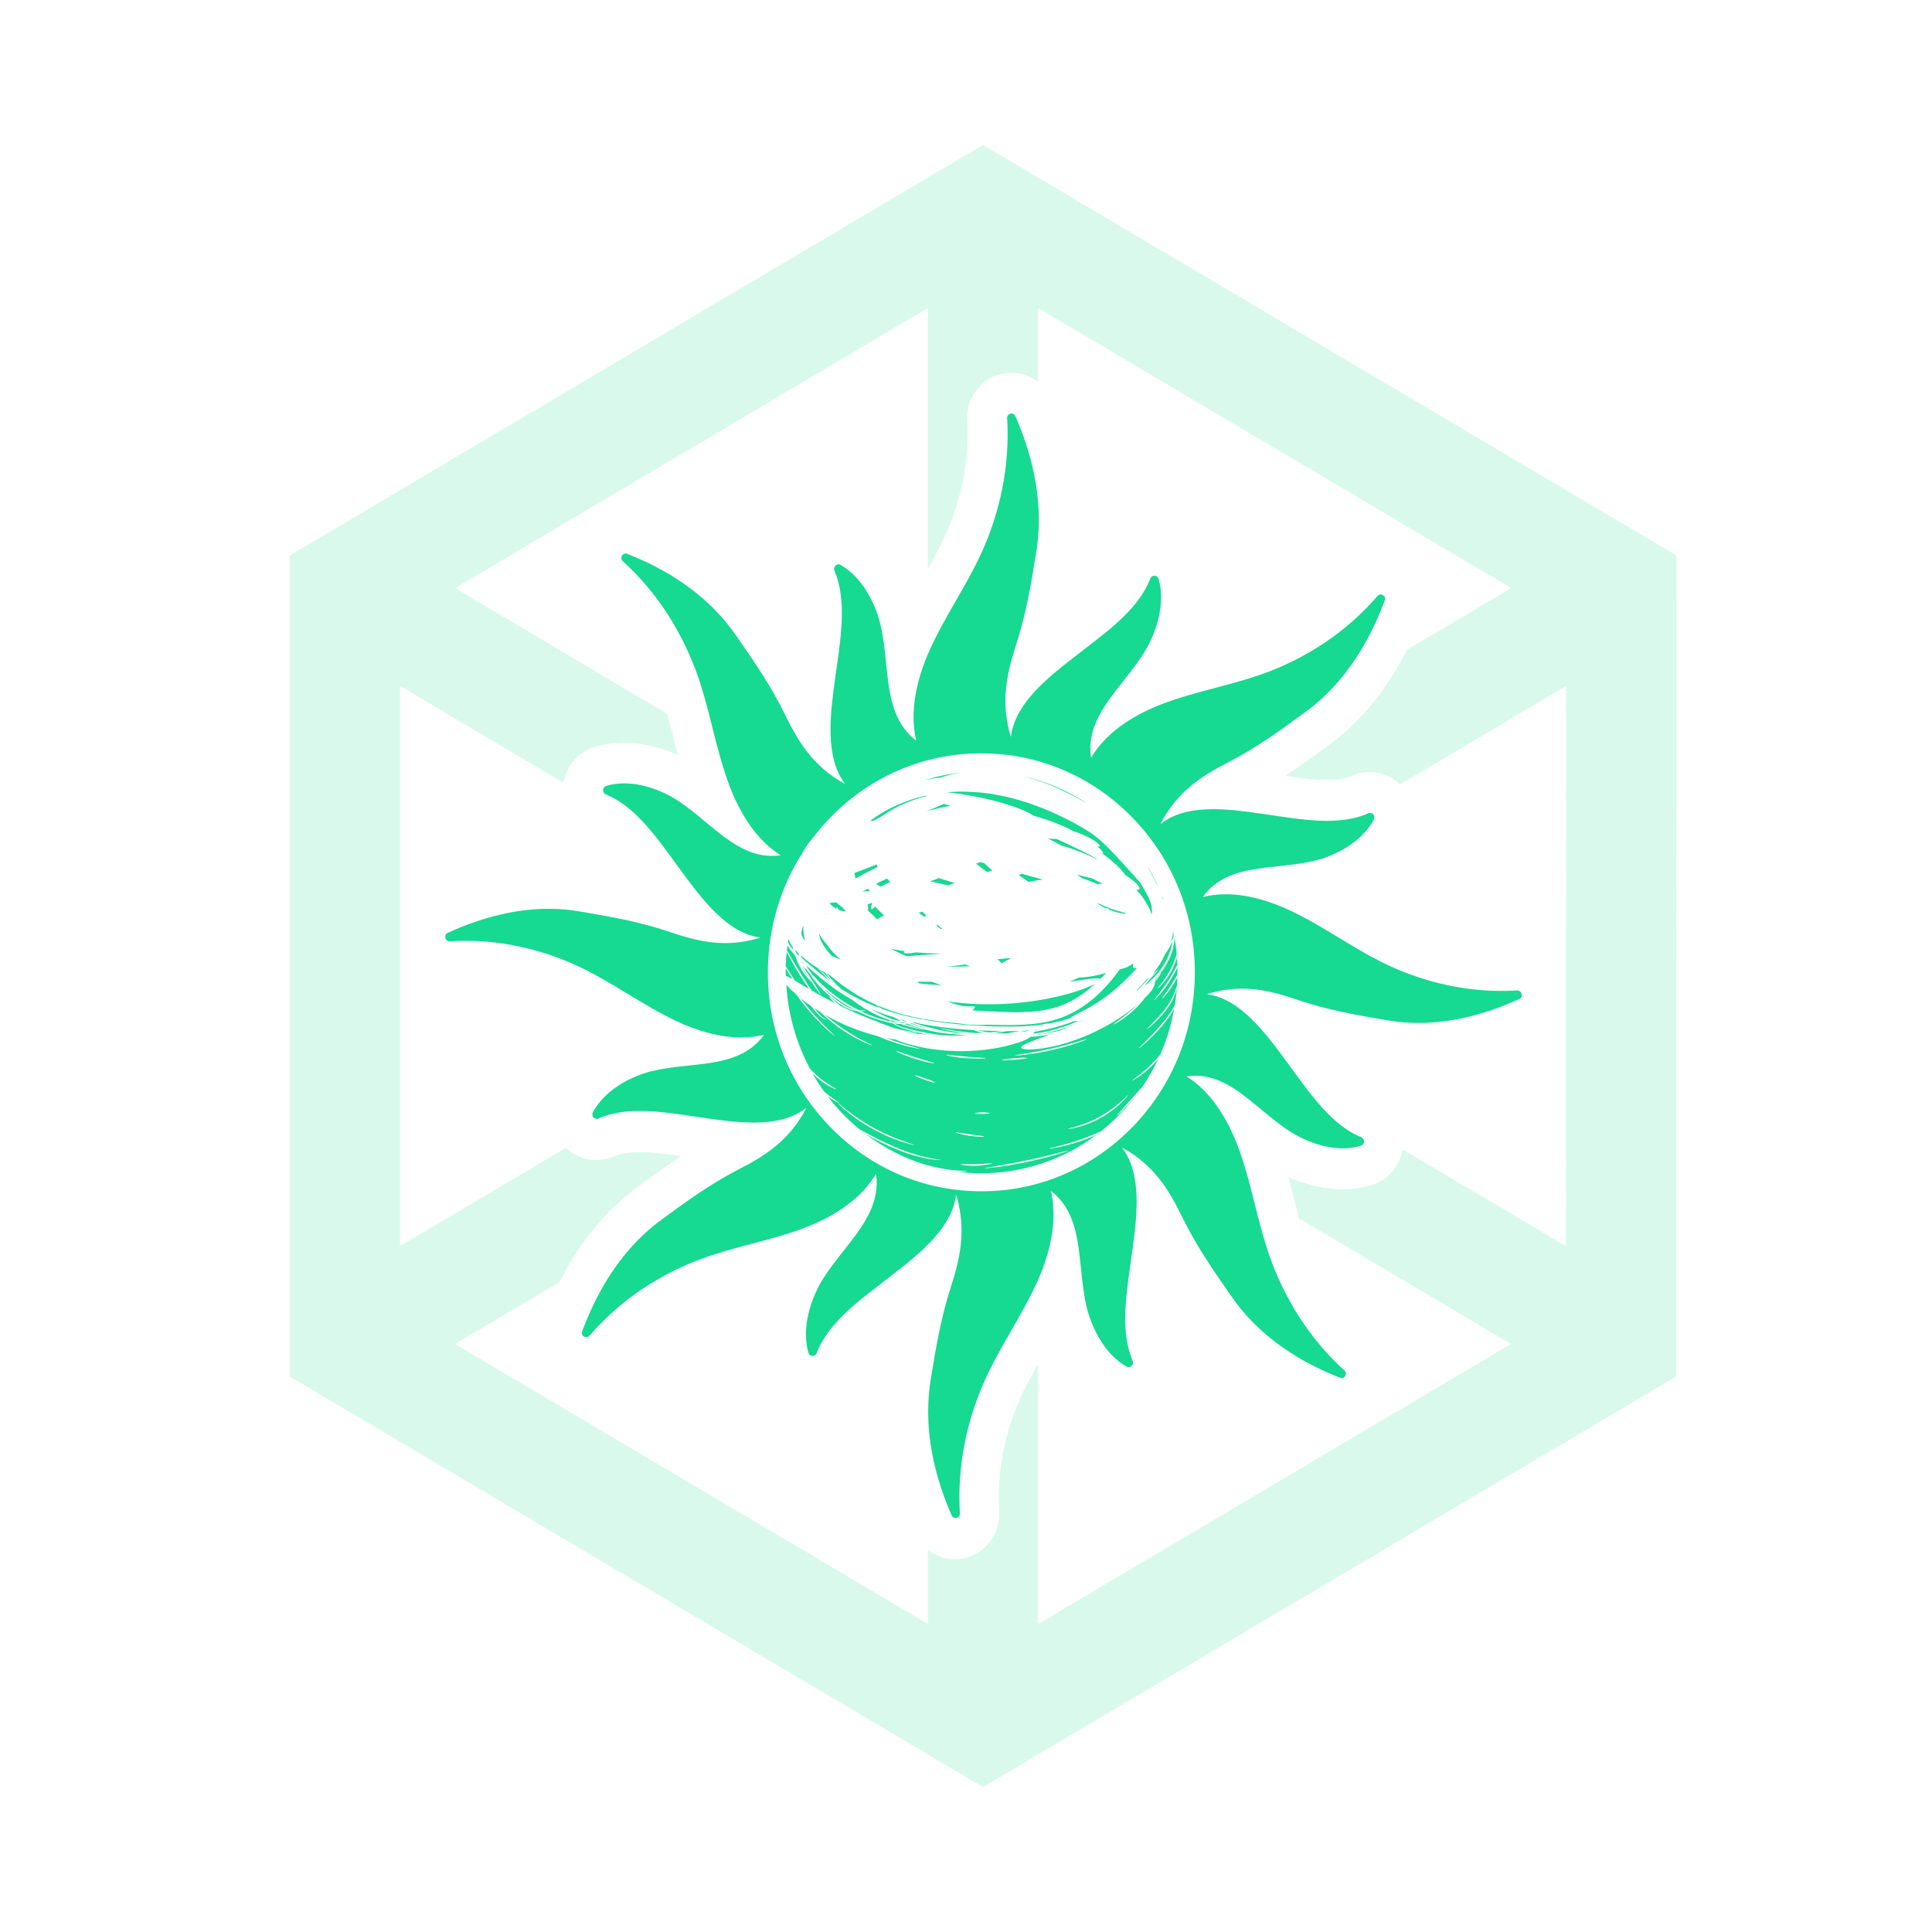 <svg width="40" height="40" viewBox="0 0 40 40" fill="none" xmlns="http://www.w3.org/2000/svg">
<g opacity="0.4">
<path opacity="0.4" d="M20.351 3L6 11.5V28.5L20.352 37L34.702 28.5L34.708 11.5L20.351 3ZM32.423 25.8L29.041 23.797C29.015 23.947 28.954 24.088 28.863 24.211C28.743 24.369 28.581 24.483 28.393 24.538C28.203 24.594 28 24.623 27.792 24.623C27.431 24.623 27.042 24.534 26.678 24.372C26.709 24.49 26.738 24.606 26.767 24.722C26.81 24.89 26.853 25.062 26.898 25.228L31.282 27.825L21.492 33.624V28.239C21.381 28.434 21.274 28.632 21.182 28.822C20.808 29.608 20.637 30.46 20.687 31.283V31.314C20.696 31.548 20.618 31.775 20.47 31.953C20.321 32.13 20.115 32.244 19.89 32.273H19.877C19.842 32.279 19.805 32.282 19.769 32.282C19.563 32.282 19.369 32.209 19.214 32.086V33.624L9.421 27.826L11.584 26.546C11.777 26.159 12.001 25.806 12.251 25.492C12.535 25.136 12.856 24.825 13.204 24.571L13.241 24.544C13.527 24.335 13.805 24.134 14.1 23.938C13.794 23.893 13.503 23.855 13.241 23.855C13.018 23.855 12.845 23.883 12.713 23.941C12.597 23.992 12.474 24.018 12.347 24.018C12.203 24.018 12.058 23.982 11.929 23.915C11.852 23.875 11.781 23.823 11.719 23.763L8.281 25.799V14.201L11.666 16.207C11.691 16.058 11.751 15.917 11.842 15.795C11.962 15.635 12.124 15.521 12.313 15.465C12.505 15.407 12.707 15.379 12.918 15.379C13.279 15.379 13.668 15.467 14.033 15.629C14.002 15.511 13.973 15.395 13.945 15.285V15.278C13.902 15.112 13.86 14.943 13.814 14.778L9.422 12.177L19.211 6.376V11.773C19.325 11.573 19.435 11.372 19.527 11.178C19.902 10.392 20.073 9.541 20.023 8.717V8.687H20.021C20.014 8.45 20.092 8.224 20.241 8.045C20.39 7.867 20.597 7.753 20.824 7.726H20.836C20.871 7.72 20.907 7.718 20.942 7.718C21.146 7.718 21.337 7.788 21.491 7.909V6.376L31.287 12.175L29.126 13.455C28.932 13.842 28.709 14.195 28.46 14.509C28.176 14.867 27.855 15.177 27.506 15.431L27.468 15.459C27.183 15.668 26.905 15.869 26.61 16.064C26.916 16.109 27.206 16.148 27.468 16.148C27.692 16.148 27.865 16.119 27.997 16.062C28.113 16.01 28.236 15.984 28.361 15.984C28.504 15.984 28.647 16.019 28.776 16.087C28.854 16.128 28.926 16.179 28.988 16.239L32.425 14.204L32.42 25.801L32.423 25.8Z" fill="#16D992"/>
</g>
<path d="M31.5 20.583C31.495 20.539 31.458 20.506 31.414 20.506H31.406C31.297 20.513 31.19 20.516 31.081 20.516C30.24 20.516 29.386 20.309 28.593 19.913C28.299 19.765 28.008 19.588 27.726 19.418C27.4 19.221 27.064 19.017 26.717 18.854C26.31 18.663 25.921 18.551 25.564 18.522C25.5 18.517 25.438 18.515 25.377 18.515C25.288 18.515 25.201 18.52 25.117 18.531C25.043 18.541 24.971 18.554 24.9 18.572C25.182 18.183 25.589 18.054 26.039 17.986C26.18 17.964 26.325 17.948 26.471 17.933C26.508 17.929 26.545 17.925 26.583 17.921C26.799 17.897 27.019 17.869 27.227 17.818C27.652 17.714 28.194 17.436 28.446 16.967V16.963C28.464 16.928 28.458 16.884 28.43 16.857C28.422 16.849 28.415 16.845 28.407 16.841C28.394 16.834 28.38 16.831 28.366 16.831C28.354 16.831 28.342 16.833 28.33 16.838C28.143 16.921 27.943 16.965 27.733 16.983C27.648 16.991 27.561 16.995 27.472 16.995C27.115 16.995 26.738 16.938 26.369 16.883C26.294 16.872 26.22 16.861 26.145 16.851C25.822 16.804 25.466 16.753 25.122 16.753C24.712 16.753 24.321 16.826 24.024 17.063C24.381 16.369 24.91 16.052 25.422 15.787C26.01 15.484 26.465 15.152 26.993 14.766L27.031 14.739C27.104 14.685 27.175 14.629 27.245 14.57C27.454 14.395 27.647 14.194 27.824 13.97C28.164 13.544 28.447 13.031 28.669 12.435C28.687 12.398 28.675 12.352 28.642 12.328L28.637 12.324C28.622 12.312 28.604 12.307 28.587 12.307C28.564 12.307 28.541 12.318 28.524 12.335L28.52 12.339C27.893 13.067 27.064 13.627 26.122 13.96C25.812 14.069 25.484 14.157 25.167 14.241C24.801 14.337 24.423 14.437 24.067 14.573C23.369 14.839 22.864 15.223 22.588 15.692C22.497 15.063 22.867 14.595 23.257 14.101C23.416 13.899 23.58 13.691 23.712 13.471C23.941 13.089 24.134 12.499 23.988 11.987C23.977 11.948 23.943 11.921 23.904 11.92H23.901C23.863 11.92 23.83 11.943 23.817 11.978C23.588 12.57 23.016 13.008 22.463 13.431C22.402 13.477 22.341 13.525 22.282 13.571C22.097 13.714 21.9 13.868 21.713 14.034C21.639 14.101 21.566 14.169 21.497 14.239C21.206 14.537 20.975 14.874 20.929 15.259C20.703 14.511 20.858 13.904 21.039 13.345C21.246 12.702 21.339 12.135 21.447 11.477L21.453 11.437C21.474 11.312 21.489 11.185 21.497 11.056C21.511 10.861 21.511 10.662 21.497 10.461C21.457 9.869 21.3 9.254 21.026 8.624C21.017 8.588 20.985 8.562 20.948 8.562C20.945 8.562 20.942 8.562 20.939 8.562H20.928C20.884 8.569 20.851 8.609 20.852 8.654V8.659C20.911 9.629 20.712 10.627 20.275 11.544C20.131 11.846 19.959 12.145 19.793 12.434C19.601 12.768 19.402 13.113 19.243 13.469C19.233 13.49 19.225 13.51 19.216 13.53C19.122 13.749 19.051 13.962 19.001 14.167C18.897 14.591 18.885 14.985 18.969 15.333C18.471 14.954 18.409 14.354 18.344 13.721C18.318 13.464 18.291 13.198 18.232 12.946C18.131 12.51 17.86 11.953 17.403 11.696H17.4C17.387 11.687 17.373 11.684 17.36 11.684C17.337 11.684 17.314 11.693 17.297 11.712C17.27 11.739 17.263 11.781 17.277 11.816C17.524 12.401 17.421 13.126 17.321 13.826C17.31 13.903 17.299 13.979 17.289 14.056C17.191 14.781 17.07 15.672 17.497 16.231C16.82 15.866 16.511 15.323 16.254 14.797C15.959 14.194 15.634 13.728 15.26 13.187L15.233 13.148C14.728 12.42 13.973 11.854 12.989 11.468C12.977 11.462 12.964 11.459 12.952 11.459C12.925 11.459 12.9 11.472 12.884 11.495L12.88 11.5C12.855 11.537 12.86 11.585 12.891 11.616L12.895 11.619C13.605 12.262 14.151 13.113 14.476 14.079C14.582 14.397 14.667 14.734 14.749 15.059V15.065C14.776 15.165 14.801 15.265 14.827 15.367C14.899 15.643 14.977 15.921 15.073 16.189C15.332 16.904 15.706 17.424 16.164 17.707C16.1 17.717 16.039 17.72 15.978 17.72C15.455 17.72 15.043 17.379 14.611 17.02C14.415 16.857 14.212 16.688 13.998 16.553C13.716 16.375 13.317 16.219 12.923 16.219C12.797 16.219 12.672 16.235 12.551 16.271C12.513 16.283 12.486 16.318 12.486 16.359C12.486 16.399 12.508 16.434 12.545 16.448C12.95 16.613 13.28 16.95 13.584 17.332C13.702 17.481 13.817 17.638 13.93 17.794C13.941 17.809 13.952 17.824 13.962 17.838C14.007 17.901 14.052 17.962 14.098 18.023C14.528 18.608 15.056 19.324 15.743 19.411C15.483 19.493 15.242 19.526 15.014 19.526C14.599 19.526 14.228 19.417 13.878 19.298C13.251 19.085 12.697 18.99 12.057 18.879L12.019 18.873C11.803 18.835 11.584 18.816 11.361 18.816C10.695 18.816 9.997 18.982 9.277 19.311C9.238 19.322 9.214 19.36 9.219 19.401V19.411C9.225 19.455 9.262 19.488 9.305 19.488H9.314C9.421 19.481 9.53 19.478 9.638 19.478C10.481 19.478 11.335 19.685 12.127 20.081C12.421 20.229 12.712 20.405 12.994 20.576C13.319 20.773 13.656 20.977 14.002 21.14C14.41 21.331 14.798 21.443 15.155 21.472C15.218 21.477 15.282 21.48 15.344 21.48C15.432 21.48 15.518 21.474 15.603 21.464C15.677 21.454 15.75 21.44 15.821 21.423C15.539 21.812 15.132 21.941 14.681 22.01C14.54 22.031 14.396 22.047 14.25 22.062C14.212 22.066 14.176 22.07 14.138 22.075C13.922 22.098 13.704 22.126 13.494 22.177C13.069 22.281 12.527 22.559 12.275 23.028V23.032C12.256 23.068 12.263 23.111 12.291 23.138C12.299 23.146 12.306 23.151 12.314 23.154C12.327 23.161 12.341 23.165 12.356 23.165C12.368 23.165 12.38 23.162 12.392 23.157C12.579 23.074 12.779 23.031 12.989 23.012C13.074 23.004 13.162 23.001 13.25 23.001C13.607 23.001 13.984 23.057 14.354 23.112C14.428 23.123 14.502 23.134 14.577 23.145C14.9 23.191 15.257 23.242 15.603 23.242C16.011 23.242 16.403 23.169 16.698 22.932C16.342 23.625 15.814 23.943 15.3 24.207C14.712 24.51 14.257 24.842 13.729 25.228L13.693 25.255C13.619 25.308 13.549 25.364 13.479 25.423C13.271 25.599 13.078 25.798 12.9 26.022C12.559 26.45 12.277 26.962 12.055 27.558C12.036 27.595 12.049 27.64 12.081 27.665L12.085 27.668C12.101 27.679 12.119 27.685 12.137 27.685C12.161 27.685 12.183 27.677 12.201 27.659L12.205 27.655C12.832 26.927 13.661 26.366 14.602 26.034C14.912 25.925 15.24 25.837 15.557 25.753C15.923 25.657 16.302 25.557 16.658 25.421C17.355 25.155 17.861 24.771 18.137 24.302C18.227 24.93 17.858 25.399 17.468 25.893C17.309 26.095 17.144 26.303 17.012 26.523C16.783 26.904 16.592 27.495 16.737 28.007C16.748 28.046 16.782 28.073 16.822 28.073H16.823C16.861 28.073 16.894 28.049 16.908 28.013C17.137 27.421 17.709 26.983 18.262 26.56C18.322 26.514 18.383 26.466 18.443 26.42C18.625 26.279 18.821 26.127 19.006 25.963C19.08 25.897 19.153 25.828 19.221 25.758C19.517 25.458 19.749 25.12 19.796 24.732C20.021 25.48 19.866 26.087 19.686 26.647C19.479 27.29 19.386 27.858 19.277 28.515L19.271 28.554C19.244 28.714 19.229 28.878 19.221 29.042C19.216 29.165 19.216 29.291 19.221 29.417C19.248 30.043 19.408 30.696 19.699 31.366C19.709 31.403 19.741 31.428 19.777 31.428C19.781 31.428 19.784 31.428 19.787 31.428H19.797C19.841 31.421 19.874 31.381 19.873 31.336V31.331C19.814 30.362 20.013 29.363 20.451 28.446C20.595 28.144 20.767 27.845 20.933 27.556C21.125 27.222 21.323 26.877 21.483 26.522C21.49 26.505 21.496 26.49 21.503 26.474C21.596 26.26 21.668 26.051 21.719 25.848C21.829 25.414 21.842 25.011 21.757 24.656C22.255 25.035 22.317 25.636 22.381 26.268C22.408 26.525 22.435 26.791 22.494 27.043C22.595 27.479 22.866 28.036 23.323 28.293H23.327C23.339 28.302 23.354 28.305 23.367 28.305C23.39 28.305 23.413 28.295 23.432 28.277C23.458 28.25 23.466 28.208 23.45 28.174C23.203 27.589 23.306 26.864 23.406 26.164C23.417 26.087 23.428 26.011 23.438 25.935C23.537 25.209 23.657 24.318 23.23 23.759C23.907 24.124 24.216 24.667 24.474 25.193C24.77 25.796 25.094 26.263 25.47 26.804L25.497 26.843C26.001 27.571 26.756 28.137 27.741 28.524C27.753 28.53 27.765 28.532 27.777 28.532C27.804 28.532 27.83 28.52 27.846 28.496L27.849 28.491C27.875 28.455 27.87 28.406 27.838 28.376L27.833 28.372C27.123 27.729 26.576 26.879 26.253 25.912C26.147 25.594 26.061 25.258 25.98 24.933C25.954 24.831 25.93 24.731 25.903 24.63C25.831 24.352 25.753 24.072 25.655 23.804C25.396 23.088 25.022 22.569 24.565 22.286C24.628 22.276 24.689 22.272 24.75 22.272C25.273 22.272 25.684 22.614 26.116 22.973C26.312 23.136 26.515 23.305 26.73 23.44C27.011 23.617 27.41 23.774 27.804 23.774C27.93 23.774 28.055 23.758 28.176 23.721C28.214 23.71 28.241 23.675 28.242 23.635C28.242 23.595 28.22 23.56 28.185 23.546C27.782 23.382 27.454 23.048 27.152 22.669C27.032 22.519 26.917 22.362 26.804 22.207C26.792 22.191 26.78 22.175 26.769 22.159C26.724 22.096 26.677 22.033 26.632 21.972C26.201 21.388 25.673 20.671 24.987 20.584C25.247 20.502 25.488 20.469 25.716 20.469C26.131 20.469 26.502 20.578 26.852 20.697C27.478 20.91 28.032 21.005 28.672 21.116L28.71 21.122C28.926 21.16 29.146 21.179 29.368 21.179C30.034 21.179 30.731 21.014 31.451 20.684C31.49 20.673 31.514 20.636 31.509 20.594V20.584L31.5 20.583ZM23.38 23.4C22.529 24.239 21.411 24.689 20.23 24.663C19.049 24.64 17.949 24.145 17.131 23.272C16.312 22.399 15.875 21.251 15.899 20.04C15.916 19.172 16.17 18.346 16.625 17.639C16.666 17.566 16.712 17.493 16.769 17.421C16.783 17.401 16.8 17.384 16.815 17.365C16.948 17.189 17.096 17.02 17.255 16.862C18.107 16.022 19.225 15.573 20.406 15.598C21.586 15.622 22.686 16.116 23.505 16.99C24.323 17.863 24.761 19.01 24.737 20.222C24.713 21.433 24.232 22.561 23.38 23.401V23.4Z" fill="#16D992"/>
<path d="M19.604 20.73C19.623 20.737 19.642 20.744 19.66 20.751C19.816 20.811 19.941 20.835 20.028 20.836C20.072 20.837 20.108 20.833 20.135 20.833C20.16 20.832 20.177 20.835 20.182 20.845C20.187 20.855 20.181 20.87 20.16 20.892C20.152 20.9 20.141 20.91 20.127 20.919C20.136 20.919 20.144 20.92 20.153 20.92C20.213 20.924 20.274 20.927 20.332 20.931C20.452 20.937 20.57 20.942 20.686 20.947C20.802 20.952 20.915 20.955 21.026 20.956C21.247 20.956 21.458 20.945 21.653 20.907C21.751 20.888 21.845 20.863 21.934 20.832C22.023 20.801 22.108 20.762 22.189 20.72C22.349 20.633 22.493 20.528 22.62 20.417C22.637 20.402 22.652 20.388 22.669 20.373C22.571 20.423 22.418 20.484 22.218 20.546C22.034 20.601 21.81 20.656 21.559 20.7C21.308 20.743 21.029 20.775 20.735 20.787C20.441 20.8 20.16 20.791 19.907 20.767C19.8 20.758 19.7 20.744 19.604 20.732V20.73Z" fill="#16D992"/>
<path d="M21.299 21.337C21.299 21.337 21.308 21.333 21.313 21.332C21.287 21.334 21.261 21.336 21.234 21.337L21.216 21.342C21.183 21.351 21.147 21.36 21.111 21.369C21.133 21.366 21.154 21.365 21.173 21.362C21.224 21.356 21.266 21.347 21.299 21.337Z" fill="#16D992"/>
<path d="M18.696 19.687C18.612 19.676 18.526 19.661 18.44 19.644C18.505 19.676 18.57 19.708 18.64 19.739C18.683 19.759 18.727 19.779 18.772 19.799C18.799 19.797 18.827 19.792 18.852 19.791C18.956 19.781 19.055 19.777 19.151 19.769L19.296 19.759C19.344 19.756 19.392 19.752 19.44 19.748C19.456 19.747 19.471 19.746 19.486 19.744L19.482 19.742C19.318 19.739 19.149 19.733 18.975 19.718C18.818 19.746 18.724 19.748 18.716 19.722C18.713 19.714 18.718 19.704 18.729 19.692C18.718 19.691 18.707 19.689 18.697 19.688L18.696 19.687Z" fill="#16D992"/>
<path d="M20.38 17.872C20.351 17.865 20.321 17.857 20.292 17.85C20.265 17.861 20.237 17.871 20.209 17.882C20.282 17.937 20.358 17.995 20.435 18.055C20.472 18.044 20.509 18.032 20.546 18.022L20.378 17.872H20.38Z" fill="#16D992"/>
<path d="M20.772 19.924C20.809 19.903 20.849 19.884 20.889 19.863C20.901 19.857 20.916 19.85 20.928 19.844C20.921 19.841 20.915 19.838 20.907 19.835C20.823 19.844 20.744 19.852 20.67 19.858L20.656 19.86C20.656 19.86 20.666 19.869 20.67 19.873C20.699 19.902 20.721 19.927 20.735 19.947C20.748 19.939 20.76 19.933 20.773 19.925L20.772 19.924Z" fill="#16D992"/>
<path d="M18.924 21.216C19.021 21.25 19.126 21.279 19.235 21.304L19.227 21.301C19.155 21.28 19.085 21.261 19.022 21.239C18.99 21.227 18.96 21.219 18.931 21.207C18.904 21.197 18.878 21.187 18.852 21.179C18.846 21.18 18.839 21.181 18.833 21.182C18.862 21.194 18.892 21.205 18.923 21.215L18.924 21.216Z" fill="#16D992"/>
<path d="M18.809 21.173C18.817 21.173 18.824 21.17 18.832 21.17C18.823 21.17 18.814 21.172 18.805 21.172H18.809V21.173Z" fill="#16D992"/>
<path d="M19.455 20.395C19.468 20.395 19.479 20.395 19.491 20.396C19.422 20.374 19.355 20.35 19.29 20.326C19.235 20.326 19.179 20.326 19.124 20.326C19.08 20.326 19.037 20.325 18.993 20.324C19.007 20.336 19.021 20.349 19.035 20.361C19.171 20.375 19.311 20.388 19.455 20.396V20.395Z" fill="#16D992"/>
<path d="M20.755 21.396C20.775 21.396 20.797 21.396 20.819 21.396H20.846C20.846 21.396 20.858 21.395 20.863 21.393C20.952 21.378 21.036 21.362 21.113 21.344C21.023 21.348 20.931 21.349 20.84 21.349C20.828 21.352 20.816 21.354 20.8 21.357C20.747 21.365 20.676 21.377 20.592 21.387C20.606 21.387 20.618 21.389 20.631 21.391C20.672 21.392 20.712 21.396 20.755 21.396Z" fill="#16D992"/>
<path d="M23.221 18.88C23.104 18.854 22.933 18.794 22.73 18.699C22.728 18.701 22.727 18.704 22.726 18.707C22.749 18.726 22.776 18.744 22.804 18.76C22.829 18.775 22.856 18.786 22.882 18.799C22.935 18.804 22.966 18.814 22.968 18.83C22.968 18.833 22.968 18.834 22.968 18.836C23.051 18.869 23.132 18.891 23.207 18.906C23.241 18.913 23.274 18.918 23.306 18.923C23.304 18.915 23.299 18.906 23.295 18.899L23.221 18.883V18.88Z" fill="#16D992"/>
<path d="M19.412 19.151L19.381 19.163C19.412 19.185 19.441 19.206 19.472 19.229C19.485 19.232 19.5 19.234 19.514 19.235C19.48 19.208 19.446 19.18 19.412 19.151Z" fill="#16D992"/>
<path d="M19.437 18.18C19.408 18.192 19.38 18.202 19.351 18.213C19.32 18.224 19.29 18.235 19.259 18.248C19.369 18.27 19.49 18.299 19.617 18.329L19.63 18.333C19.657 18.323 19.683 18.313 19.709 18.302C19.728 18.294 19.747 18.288 19.765 18.282C19.664 18.25 19.569 18.222 19.484 18.195C19.467 18.19 19.452 18.185 19.436 18.18H19.437Z" fill="#16D992"/>
<path d="M19.541 16.642C19.525 16.65 19.509 16.657 19.492 16.665C19.473 16.673 19.454 16.682 19.433 16.691C19.412 16.7 19.392 16.708 19.37 16.718C19.326 16.736 19.279 16.757 19.229 16.776C19.214 16.782 19.197 16.79 19.181 16.796C19.193 16.792 19.206 16.788 19.218 16.786C19.38 16.744 19.526 16.711 19.649 16.69C19.66 16.688 19.67 16.686 19.68 16.685C19.666 16.681 19.653 16.677 19.639 16.673C19.604 16.662 19.571 16.652 19.539 16.642H19.541Z" fill="#16D992"/>
<path d="M21.37 18.243C21.416 18.235 21.461 18.228 21.504 18.222C21.533 18.217 21.561 18.214 21.589 18.21C21.451 18.174 21.306 18.133 21.156 18.09C21.139 18.098 21.122 18.104 21.105 18.111L21.093 18.116C21.137 18.148 21.182 18.179 21.227 18.212C21.249 18.228 21.271 18.243 21.293 18.258C21.318 18.253 21.345 18.248 21.37 18.244V18.243Z" fill="#16D992"/>
<path d="M19.091 18.875C19.068 18.884 19.045 18.892 19.021 18.9C19.058 18.926 19.095 18.953 19.132 18.979C19.149 18.97 19.165 18.963 19.182 18.954C19.151 18.928 19.121 18.9 19.09 18.873L19.091 18.875Z" fill="#16D992"/>
<path d="M18.837 21.149H18.847C18.837 21.147 18.827 21.145 18.819 21.142C18.826 21.145 18.832 21.147 18.839 21.149H18.837Z" fill="#16D992"/>
<path d="M22.899 20.142C22.876 20.15 22.853 20.156 22.831 20.162C22.692 20.2 22.567 20.221 22.46 20.232C22.414 20.237 22.374 20.24 22.335 20.241C22.328 20.245 22.32 20.247 22.313 20.251C22.286 20.264 22.26 20.275 22.234 20.287C22.207 20.299 22.179 20.31 22.152 20.321C22.148 20.323 22.143 20.325 22.14 20.326C22.151 20.325 22.164 20.323 22.175 20.321C22.513 20.271 22.735 20.239 22.782 20.266C22.824 20.225 22.863 20.184 22.901 20.142H22.899Z" fill="#16D992"/>
<path d="M22.176 17.509C22.102 17.476 22.026 17.439 21.947 17.403C21.922 17.392 21.897 17.381 21.872 17.37C21.865 17.37 21.858 17.37 21.85 17.369C21.82 17.367 21.788 17.367 21.756 17.366L21.707 17.363H21.7C21.766 17.396 21.832 17.429 21.899 17.464C21.925 17.478 21.95 17.492 21.976 17.506C21.978 17.506 21.981 17.506 21.983 17.508C22.172 17.559 22.426 17.655 22.694 17.781C22.714 17.79 22.732 17.8 22.752 17.808C22.643 17.742 22.522 17.677 22.388 17.612C22.32 17.578 22.249 17.544 22.175 17.511L22.176 17.509Z" fill="#16D992"/>
<path d="M19.985 19.968C19.859 19.986 19.732 20.001 19.603 20.016C19.737 20.015 19.871 20.012 20.007 20.008C20.032 20.008 20.057 20.006 20.082 20.006C20.052 19.995 20.021 19.983 19.991 19.971L19.985 19.968Z" fill="#16D992"/>
<path d="M20.489 21.375C20.599 21.366 20.689 21.356 20.758 21.347C20.589 21.346 20.417 21.34 20.244 21.331C20.267 21.337 20.291 21.341 20.317 21.347C20.346 21.353 20.379 21.358 20.412 21.365C20.436 21.37 20.462 21.372 20.489 21.376V21.375Z" fill="#16D992"/>
<path d="M21.749 21.413C21.74 21.415 21.731 21.416 21.722 21.418C21.724 21.418 21.727 21.419 21.728 21.421L21.748 21.413H21.749Z" fill="#16D992"/>
<path d="M22.025 21.301C22.149 21.25 22.282 21.192 22.42 21.128C22.414 21.128 22.409 21.13 22.403 21.131L22.376 21.145C22.359 21.153 22.341 21.162 22.324 21.171C22.315 21.175 22.305 21.18 22.297 21.183L22.269 21.195L22.152 21.244C22.005 21.3 21.842 21.35 21.668 21.389C21.67 21.391 21.674 21.392 21.677 21.396C21.767 21.379 21.863 21.357 21.959 21.33C21.981 21.321 22.003 21.312 22.026 21.302L22.025 21.301Z" fill="#16D992"/>
<path d="M21.367 21.439L21.395 21.437C21.403 21.437 21.411 21.437 21.419 21.434L21.445 21.43L21.548 21.417C21.587 21.41 21.628 21.404 21.669 21.395C21.667 21.393 21.663 21.39 21.662 21.388C21.645 21.391 21.629 21.395 21.613 21.399C21.53 21.415 21.448 21.427 21.369 21.436H21.368L21.367 21.439Z" fill="#16D992"/>
<path d="M21.501 21.314C21.475 21.316 21.45 21.32 21.424 21.322C21.424 21.325 21.424 21.328 21.424 21.33C21.436 21.328 21.447 21.326 21.458 21.324C21.473 21.321 21.486 21.317 21.5 21.314H21.501Z" fill="#16D992"/>
<path d="M21.399 21.401C21.468 21.392 21.537 21.382 21.608 21.369C21.802 21.33 21.981 21.275 22.142 21.215C22.182 21.198 22.22 21.183 22.258 21.167L22.286 21.156C22.296 21.152 22.304 21.147 22.313 21.143L22.323 21.138C22.304 21.14 22.287 21.141 22.271 21.141C22.262 21.141 22.253 21.141 22.244 21.141C22.111 21.19 21.959 21.24 21.786 21.285C21.687 21.31 21.581 21.332 21.471 21.352H21.468C21.468 21.352 21.456 21.355 21.45 21.356C21.439 21.359 21.43 21.36 21.419 21.362C21.414 21.374 21.407 21.386 21.398 21.4L21.399 21.401Z" fill="#16D992"/>
<path d="M24.263 19.47C24.268 19.462 24.272 19.453 24.276 19.447C24.282 19.436 24.287 19.427 24.29 19.418C24.29 19.412 24.293 19.406 24.293 19.399L24.295 19.374C24.295 19.364 24.298 19.357 24.298 19.349C24.294 19.327 24.289 19.306 24.284 19.283C24.284 19.317 24.282 19.356 24.273 19.396C24.266 19.433 24.252 19.474 24.236 19.515L24.248 19.494L24.263 19.47Z" fill="#16D992"/>
<path d="M24.007 20.173C23.996 20.185 23.986 20.199 23.975 20.212C23.953 20.235 23.933 20.258 23.912 20.278H23.911C23.911 20.278 23.913 20.287 23.913 20.291C23.935 20.268 23.956 20.247 23.972 20.227C23.987 20.208 23.998 20.19 24.007 20.174V20.173Z" fill="#16D992"/>
<path d="M23.928 20.085C23.92 20.099 23.91 20.114 23.902 20.128C23.891 20.145 23.877 20.164 23.865 20.181C23.894 20.153 23.92 20.128 23.939 20.109C23.969 20.081 23.985 20.068 23.986 20.069C23.987 20.07 23.974 20.088 23.948 20.118C23.922 20.148 23.883 20.19 23.836 20.243C23.822 20.258 23.805 20.275 23.791 20.292C23.764 20.329 23.735 20.368 23.706 20.405C23.743 20.38 23.774 20.358 23.796 20.337L23.798 20.334C23.783 20.343 23.775 20.348 23.774 20.347C23.772 20.345 23.785 20.333 23.807 20.314L23.825 20.298C23.832 20.292 23.838 20.285 23.847 20.278C23.863 20.263 23.881 20.248 23.898 20.228L23.927 20.198C23.937 20.188 23.947 20.175 23.958 20.164C23.979 20.142 23.999 20.114 24.021 20.086C24.063 20.03 24.105 19.965 24.143 19.892C24.18 19.82 24.209 19.747 24.231 19.681C24.241 19.647 24.252 19.615 24.258 19.585C24.262 19.57 24.265 19.555 24.269 19.541L24.276 19.5C24.276 19.5 24.279 19.488 24.279 19.482L24.268 19.505L24.238 19.565C24.229 19.587 24.214 19.608 24.201 19.632L24.179 19.67L24.168 19.689L24.154 19.707C24.143 19.724 24.131 19.741 24.119 19.759C24.08 19.847 24.036 19.929 23.989 19.999C23.969 20.029 23.948 20.058 23.927 20.084L23.928 20.085Z" fill="#16D992"/>
<path d="M17.078 20.483C17.056 20.464 17.037 20.444 17.017 20.425C17.106 20.52 17.198 20.604 17.288 20.677C17.396 20.764 17.503 20.833 17.599 20.873C17.628 20.886 17.655 20.894 17.682 20.902C17.638 20.878 17.594 20.854 17.55 20.828C17.372 20.722 17.213 20.603 17.078 20.483Z" fill="#16D992"/>
<path d="M18.624 21.163C18.64 21.169 18.657 21.175 18.673 21.182C18.689 21.182 18.705 21.183 18.719 21.182C18.73 21.182 18.74 21.18 18.75 21.179C18.744 21.177 18.738 21.174 18.732 21.172C18.696 21.17 18.66 21.168 18.623 21.161L18.624 21.163Z" fill="#16D992"/>
<path d="M18.504 21.06C18.445 21.042 18.386 21.023 18.329 21.005C18.219 20.967 18.115 20.926 18.013 20.882C18.137 20.951 18.258 21.011 18.372 21.062C18.403 21.075 18.433 21.088 18.463 21.1C18.534 21.12 18.601 21.134 18.664 21.141C18.637 21.128 18.61 21.116 18.585 21.102C18.557 21.087 18.53 21.073 18.504 21.058V21.06Z" fill="#16D992"/>
<path d="M18.707 21.12C18.698 21.116 18.689 21.113 18.679 21.108C18.66 21.103 18.64 21.098 18.621 21.092C18.645 21.104 18.671 21.116 18.698 21.128C18.714 21.136 18.732 21.142 18.748 21.149C18.758 21.149 18.769 21.149 18.779 21.151C18.753 21.141 18.73 21.129 18.707 21.12Z" fill="#16D992"/>
<path d="M18.54 21.171C18.554 21.173 18.567 21.173 18.581 21.174L18.571 21.171C18.534 21.158 18.495 21.143 18.456 21.128C18.444 21.124 18.43 21.121 18.418 21.117C18.43 21.129 18.446 21.143 18.465 21.157C18.49 21.162 18.516 21.167 18.539 21.171H18.54Z" fill="#16D992"/>
<path d="M17.879 20.929C17.868 20.932 17.855 20.934 17.84 20.935C17.835 20.935 17.828 20.935 17.822 20.935C17.912 20.978 18.002 21.015 18.087 21.047C18.214 21.093 18.335 21.128 18.444 21.151C18.428 21.136 18.414 21.123 18.404 21.112C18.402 21.112 18.398 21.11 18.396 21.109C18.248 21.066 18.095 20.992 17.941 20.902C17.83 20.837 17.726 20.765 17.634 20.694C17.614 20.683 17.592 20.673 17.573 20.66C17.517 20.626 17.463 20.593 17.409 20.559C17.356 20.525 17.306 20.49 17.257 20.454C17.159 20.382 17.068 20.311 16.982 20.24C16.875 20.15 16.777 20.064 16.686 19.983L16.69 19.989C16.712 20.027 16.737 20.064 16.763 20.102C16.774 20.112 16.779 20.117 16.779 20.118C16.779 20.118 16.776 20.118 16.775 20.118C16.787 20.137 16.801 20.155 16.814 20.173C16.895 20.262 16.988 20.36 17.099 20.457C17.234 20.575 17.391 20.693 17.568 20.798C17.643 20.843 17.719 20.883 17.794 20.919C17.811 20.919 17.825 20.92 17.84 20.919C17.855 20.919 17.867 20.918 17.879 20.917C17.89 20.917 17.9 20.914 17.907 20.913C17.922 20.91 17.93 20.909 17.93 20.91C17.93 20.91 17.923 20.914 17.908 20.919C17.901 20.922 17.891 20.924 17.88 20.927L17.879 20.929Z" fill="#16D992"/>
<path d="M20.296 21.371C20.261 21.361 20.234 21.354 20.216 21.349C20.198 21.343 20.188 21.34 20.188 21.338C20.188 21.338 20.196 21.338 20.207 21.341C20.192 21.336 20.176 21.332 20.161 21.327C19.834 21.308 19.516 21.275 19.211 21.223C19.107 21.206 19.007 21.186 18.907 21.163C18.907 21.163 18.896 21.167 18.89 21.168L18.939 21.185C18.968 21.195 18.999 21.203 19.03 21.213C19.094 21.235 19.162 21.252 19.234 21.272C19.379 21.31 19.539 21.345 19.71 21.371C19.738 21.375 19.766 21.378 19.794 21.382C19.854 21.386 19.911 21.389 19.968 21.39C19.96 21.39 19.95 21.387 19.942 21.386C19.904 21.38 19.867 21.375 19.833 21.37L19.807 21.366L19.783 21.361L19.737 21.352C19.677 21.341 19.626 21.331 19.584 21.32C19.543 21.31 19.51 21.301 19.489 21.296C19.467 21.29 19.456 21.286 19.456 21.286C19.456 21.286 19.468 21.286 19.49 21.29C19.512 21.294 19.545 21.3 19.587 21.308C19.628 21.317 19.68 21.325 19.74 21.335L19.787 21.342L19.811 21.346L19.837 21.35L19.944 21.363C20.022 21.373 20.109 21.382 20.203 21.389C20.254 21.387 20.302 21.385 20.35 21.382L20.296 21.369V21.371Z" fill="#16D992"/>
<path d="M20.195 21.422C20.235 21.423 20.276 21.424 20.313 21.425C20.278 21.423 20.244 21.42 20.211 21.418C20.197 21.418 20.185 21.419 20.171 21.419C20.179 21.419 20.186 21.419 20.195 21.42V21.422Z" fill="#16D992"/>
<path d="M18.617 21.239C18.675 21.262 18.741 21.283 18.816 21.302C18.966 21.342 19.147 21.381 19.349 21.412C19.411 21.421 19.476 21.43 19.543 21.436C19.657 21.441 19.775 21.443 19.897 21.443C19.95 21.443 20.004 21.443 20.056 21.442C19.969 21.436 19.877 21.427 19.783 21.415C19.681 21.408 19.575 21.397 19.466 21.381C19.267 21.349 19.081 21.302 18.916 21.244C18.87 21.228 18.825 21.211 18.782 21.193C18.765 21.196 18.747 21.198 18.727 21.199L18.764 21.212C18.82 21.232 18.872 21.246 18.917 21.259C18.941 21.266 18.961 21.273 18.981 21.278L19.035 21.292C19.099 21.308 19.134 21.32 19.134 21.321C19.134 21.323 19.098 21.317 19.032 21.303L18.977 21.292C18.958 21.287 18.936 21.282 18.913 21.276C18.866 21.263 18.814 21.252 18.756 21.233L18.666 21.206C18.666 21.206 18.658 21.202 18.653 21.201C18.616 21.201 18.578 21.198 18.537 21.193C18.528 21.193 18.52 21.191 18.511 21.189C18.52 21.194 18.528 21.199 18.538 21.204C18.561 21.217 18.587 21.229 18.615 21.241L18.617 21.239Z" fill="#16D992"/>
<path d="M23.387 19.994C23.36 20.01 23.334 20.023 23.308 20.034C23.265 20.051 23.225 20.061 23.187 20.066C23.158 20.106 23.127 20.148 23.096 20.189C22.998 20.314 22.887 20.442 22.755 20.568C22.625 20.693 22.473 20.815 22.297 20.917C22.209 20.969 22.115 21.015 22.015 21.054C21.915 21.092 21.81 21.125 21.703 21.149C21.487 21.198 21.26 21.216 21.03 21.221C20.914 21.224 20.798 21.223 20.681 21.221C20.602 21.22 20.521 21.218 20.439 21.215C20.433 21.215 20.427 21.215 20.417 21.216C20.394 21.218 20.36 21.22 20.315 21.22C20.226 21.221 20.098 21.219 19.939 21.2C19.896 21.196 19.853 21.19 19.806 21.183C19.792 21.183 19.778 21.18 19.764 21.18L19.669 21.171C19.637 21.169 19.604 21.165 19.572 21.161C19.54 21.157 19.508 21.154 19.476 21.15L19.378 21.137C19.314 21.13 19.248 21.117 19.182 21.107C19.163 21.105 19.146 21.101 19.128 21.097C19.122 21.101 19.116 21.104 19.107 21.107C19.451 21.171 19.815 21.211 20.189 21.233C20.52 21.25 20.844 21.261 21.155 21.249C21.305 21.243 21.453 21.23 21.597 21.21C21.622 21.201 21.645 21.194 21.661 21.19C21.683 21.184 21.695 21.18 21.695 21.181C21.695 21.183 21.685 21.188 21.664 21.196C21.659 21.198 21.653 21.201 21.647 21.203C21.781 21.181 21.913 21.155 22.038 21.119C22.081 21.106 22.121 21.091 22.163 21.077C22.165 21.075 22.165 21.074 22.168 21.071C22.185 21.057 22.212 21.041 22.244 21.022C22.311 20.986 22.408 20.94 22.523 20.876C22.637 20.812 22.769 20.731 22.907 20.628C23.044 20.526 23.188 20.402 23.332 20.26C23.405 20.188 23.475 20.114 23.541 20.041C23.506 20.049 23.479 20.045 23.464 20.029C23.449 20.011 23.451 19.981 23.464 19.941C23.438 19.961 23.414 19.979 23.388 19.994H23.387Z" fill="#16D992"/>
<path d="M22.603 18.183C22.53 18.168 22.445 18.147 22.349 18.122C22.331 18.117 22.311 18.112 22.293 18.107C22.33 18.132 22.366 18.157 22.401 18.181C22.541 18.231 22.649 18.271 22.719 18.305C22.748 18.299 22.777 18.297 22.806 18.297C22.812 18.294 22.819 18.293 22.825 18.292C22.778 18.271 22.731 18.248 22.681 18.223C22.655 18.211 22.628 18.197 22.602 18.183H22.603Z" fill="#16D992"/>
<path d="M16.478 19.726C16.502 19.749 16.528 19.773 16.555 19.795C16.545 19.774 16.535 19.752 16.526 19.732C16.514 19.721 16.502 19.708 16.489 19.696C16.478 19.684 16.467 19.672 16.456 19.659C16.457 19.664 16.459 19.669 16.461 19.674C16.467 19.691 16.473 19.708 16.48 19.725L16.478 19.726Z" fill="#16D992"/>
<path d="M16.61 20.044C16.627 20.073 16.642 20.101 16.658 20.126C16.667 20.138 16.674 20.151 16.682 20.162C16.69 20.173 16.697 20.185 16.705 20.195C16.726 20.223 16.745 20.248 16.76 20.268C16.741 20.241 16.723 20.213 16.703 20.183C16.661 20.118 16.622 20.058 16.586 20.003C16.594 20.017 16.601 20.032 16.608 20.046L16.61 20.044Z" fill="#16D992"/>
<path d="M16.577 19.902L16.59 19.92L16.593 19.925L16.576 19.9C16.569 19.891 16.564 19.882 16.559 19.873L16.554 19.865L16.551 19.863C16.56 19.875 16.568 19.89 16.577 19.901V19.902Z" fill="#16D992"/>
<path d="M16.62 19.927C16.61 19.918 16.602 19.91 16.593 19.902L16.605 19.918L16.649 19.976C16.639 19.959 16.629 19.943 16.62 19.927Z" fill="#16D992"/>
<path d="M16.969 19.39C17 19.505 17.067 19.613 17.152 19.714C17.175 19.742 17.2 19.768 17.225 19.794C17.25 19.803 17.277 19.813 17.306 19.826C17.338 19.839 17.372 19.854 17.408 19.872C17.333 19.803 17.264 19.737 17.211 19.675C17.167 19.625 17.133 19.579 17.107 19.539C17.089 19.518 17.07 19.497 17.055 19.477C17.014 19.424 16.981 19.371 16.955 19.323L16.959 19.349C16.962 19.364 16.967 19.378 16.97 19.393L16.969 19.39Z" fill="#16D992"/>
<path d="M16.628 19.422C16.639 19.441 16.654 19.461 16.67 19.48V19.476C16.663 19.454 16.656 19.433 16.652 19.41L16.641 19.344C16.636 19.3 16.632 19.255 16.632 19.211C16.632 19.192 16.635 19.175 16.635 19.156L16.63 19.167C16.615 19.206 16.604 19.241 16.598 19.27C16.595 19.285 16.594 19.299 16.593 19.31C16.593 19.322 16.593 19.332 16.595 19.345C16.599 19.369 16.61 19.394 16.625 19.42L16.628 19.422Z" fill="#16D992"/>
<path d="M17.025 20.191C17.083 20.236 17.142 20.283 17.204 20.329C17.186 20.311 17.169 20.294 17.152 20.278C17.108 20.236 17.072 20.195 17.039 20.16C17.023 20.142 17.007 20.126 16.994 20.111C16.98 20.095 16.968 20.081 16.957 20.069C16.952 20.064 16.95 20.06 16.946 20.055C16.861 20.001 16.772 19.939 16.683 19.868L16.635 19.83C16.619 19.816 16.603 19.803 16.587 19.79C16.582 19.786 16.578 19.781 16.573 19.777C16.582 19.798 16.593 19.82 16.606 19.841C16.73 19.947 16.869 20.067 17.025 20.192V20.191Z" fill="#16D992"/>
<path d="M23.532 20.514C23.532 20.514 23.541 20.508 23.547 20.504C23.617 20.432 23.683 20.365 23.74 20.306C23.758 20.28 23.778 20.255 23.795 20.23C23.79 20.235 23.784 20.24 23.78 20.244C23.77 20.253 23.762 20.261 23.752 20.268L23.742 20.275C23.683 20.345 23.619 20.416 23.55 20.485C23.545 20.494 23.54 20.502 23.534 20.51L23.53 20.515H23.532V20.514Z" fill="#16D992"/>
<path d="M16.276 20.057C16.276 20.057 16.271 20.047 16.268 20.042V20.047C16.266 20.098 16.268 20.148 16.268 20.2C16.305 20.218 16.352 20.242 16.405 20.273C16.355 20.194 16.311 20.12 16.276 20.057Z" fill="#16D992"/>
<path d="M17.108 18.929C17.098 18.919 17.089 18.907 17.08 18.894C17.087 18.907 17.093 18.917 17.101 18.929H17.108Z" fill="#16D992"/>
<path d="M16.59 20.175C16.669 20.302 16.744 20.417 16.806 20.509C16.868 20.544 16.933 20.582 17.002 20.619C17.094 20.669 17.19 20.721 17.291 20.772C17.215 20.7 17.165 20.644 17.169 20.639C17.175 20.633 17.276 20.718 17.399 20.825C17.445 20.847 17.493 20.87 17.54 20.892C17.728 20.98 17.911 21.056 18.079 21.122C18.076 21.12 18.074 21.117 18.074 21.117C18.077 21.112 18.124 21.136 18.201 21.17C18.207 21.172 18.213 21.175 18.221 21.177C18.262 21.192 18.302 21.207 18.34 21.223C18.404 21.244 18.462 21.266 18.518 21.286H18.521C18.774 21.361 18.989 21.37 18.989 21.38C18.989 21.384 18.936 21.386 18.848 21.38C18.821 21.378 18.792 21.374 18.76 21.37C18.779 21.376 18.799 21.381 18.816 21.385L18.859 21.39C18.877 21.393 18.895 21.394 18.915 21.395C18.953 21.399 18.993 21.403 19.034 21.406C19.088 21.41 19.144 21.415 19.203 21.419C19.056 21.391 18.923 21.359 18.81 21.326C18.734 21.306 18.667 21.283 18.61 21.258C18.582 21.245 18.555 21.231 18.532 21.219C18.512 21.207 18.495 21.196 18.481 21.185C18.429 21.176 18.377 21.166 18.321 21.151C18.283 21.14 18.243 21.13 18.203 21.117C18.162 21.105 18.121 21.09 18.078 21.076C17.971 21.039 17.858 20.99 17.745 20.933C17.699 20.928 17.648 20.917 17.591 20.895C17.491 20.856 17.382 20.788 17.271 20.701C17.16 20.613 17.044 20.508 16.936 20.384C16.867 20.304 16.806 20.223 16.751 20.141L16.747 20.138C16.729 20.114 16.712 20.091 16.695 20.07C16.684 20.061 16.672 20.051 16.658 20.04C16.646 20.03 16.633 20.016 16.621 20.003C16.655 20.053 16.691 20.108 16.73 20.166C16.806 20.283 16.874 20.388 16.922 20.465C16.969 20.543 16.997 20.592 16.994 20.594C16.99 20.597 16.956 20.552 16.904 20.478C16.874 20.436 16.838 20.383 16.799 20.324C16.785 20.315 16.742 20.275 16.689 20.209C16.682 20.199 16.673 20.189 16.665 20.178C16.656 20.166 16.647 20.154 16.639 20.143C16.621 20.119 16.605 20.09 16.586 20.061C16.552 20.003 16.518 19.936 16.489 19.862C16.483 19.845 16.478 19.829 16.472 19.812C16.457 19.786 16.447 19.769 16.445 19.761C16.417 19.731 16.39 19.701 16.367 19.671C16.343 19.638 16.322 19.606 16.305 19.573C16.3 19.608 16.296 19.643 16.293 19.678C16.308 19.705 16.327 19.737 16.349 19.775C16.41 19.879 16.494 20.021 16.591 20.177L16.59 20.175Z" fill="#16D992"/>
<path d="M16.461 20.306C16.496 20.326 16.533 20.348 16.572 20.371L16.618 20.399C16.634 20.409 16.651 20.418 16.667 20.428C16.695 20.444 16.723 20.46 16.753 20.478C16.695 20.395 16.629 20.299 16.562 20.191C16.465 20.035 16.383 19.89 16.327 19.783C16.311 19.753 16.298 19.728 16.287 19.704C16.277 19.803 16.27 19.902 16.267 20.003L16.293 20.045C16.338 20.117 16.395 20.207 16.46 20.306H16.461Z" fill="#16D992"/>
<path d="M16.425 19.668C16.416 19.643 16.41 19.62 16.405 19.596C16.401 19.59 16.396 19.586 16.393 19.58C16.366 19.537 16.34 19.488 16.324 19.433C16.32 19.456 16.318 19.478 16.314 19.502C16.334 19.548 16.363 19.596 16.401 19.642C16.409 19.651 16.417 19.661 16.425 19.67V19.668Z" fill="#16D992"/>
<path d="M17.199 18.727C17.199 18.727 17.211 18.738 17.216 18.744C17.241 18.767 17.269 18.789 17.3 18.808C17.305 18.81 17.31 18.813 17.315 18.816C17.315 18.813 17.315 18.81 17.315 18.809C17.317 18.794 17.321 18.787 17.326 18.785C17.331 18.785 17.338 18.79 17.346 18.802C17.349 18.808 17.354 18.816 17.359 18.823C17.361 18.828 17.364 18.833 17.367 18.839C17.415 18.858 17.466 18.87 17.52 18.872C17.489 18.842 17.461 18.812 17.436 18.78C17.432 18.778 17.428 18.777 17.426 18.774C17.419 18.769 17.411 18.764 17.403 18.758C17.387 18.747 17.372 18.734 17.357 18.722C17.344 18.71 17.333 18.698 17.321 18.685C17.304 18.685 17.286 18.685 17.269 18.685C17.239 18.688 17.21 18.69 17.181 18.695H17.175C17.175 18.695 17.18 18.703 17.183 18.707L17.199 18.725V18.727Z" fill="#16D992"/>
<path d="M23.02 17.628C22.942 17.546 22.857 17.464 22.767 17.386C22.722 17.347 22.674 17.31 22.624 17.273C22.574 17.237 22.522 17.203 22.467 17.17C22.412 17.136 22.354 17.103 22.295 17.07C22.266 17.053 22.234 17.037 22.204 17.021C22.173 17.005 22.143 16.988 22.111 16.972C22.047 16.941 21.985 16.908 21.919 16.878C21.887 16.863 21.855 16.847 21.821 16.832L21.719 16.788C21.447 16.673 21.156 16.57 20.846 16.499C20.807 16.489 20.768 16.482 20.729 16.474C20.69 16.466 20.651 16.458 20.611 16.451C20.57 16.445 20.531 16.438 20.491 16.431C20.451 16.427 20.411 16.421 20.37 16.416C20.208 16.398 20.044 16.389 19.877 16.389C19.784 16.39 19.691 16.396 19.6 16.405C19.629 16.408 19.659 16.41 19.69 16.414C19.751 16.42 19.816 16.429 19.884 16.438C20.02 16.458 20.169 16.484 20.324 16.518C20.795 16.619 21.186 16.756 21.34 16.853L21.399 16.889C21.674 16.962 21.916 17.057 22.117 17.153C22.155 17.172 22.191 17.19 22.226 17.209C22.388 17.26 22.516 17.32 22.606 17.374C22.621 17.382 22.634 17.391 22.648 17.399L22.666 17.41L22.683 17.422C22.704 17.439 22.722 17.453 22.735 17.465C22.762 17.49 22.774 17.508 22.77 17.517C22.765 17.526 22.748 17.529 22.72 17.525C22.807 17.598 22.848 17.646 22.838 17.663C22.834 17.668 22.827 17.669 22.815 17.668C22.823 17.674 22.832 17.679 22.84 17.685C22.95 17.763 23.046 17.843 23.127 17.92C23.196 17.988 23.253 18.054 23.3 18.117C23.322 18.131 23.341 18.146 23.361 18.158C23.522 18.272 23.611 18.363 23.592 18.403C23.584 18.418 23.561 18.425 23.526 18.423C23.551 18.447 23.575 18.471 23.595 18.496C23.639 18.549 23.674 18.601 23.705 18.651C23.721 18.676 23.735 18.7 23.75 18.725C23.765 18.75 23.781 18.777 23.795 18.808C23.81 18.838 23.823 18.869 23.834 18.904C23.838 18.916 23.842 18.93 23.844 18.944C23.851 18.888 23.853 18.831 23.844 18.775C23.844 18.764 23.84 18.754 23.838 18.744L23.831 18.712C23.825 18.691 23.818 18.67 23.81 18.649C23.793 18.606 23.771 18.561 23.744 18.514C23.718 18.467 23.688 18.416 23.66 18.366C23.644 18.337 23.627 18.308 23.611 18.279C23.559 18.218 23.501 18.153 23.438 18.083C23.376 18.015 23.31 17.943 23.24 17.867C23.17 17.79 23.096 17.709 23.018 17.628H23.02Z" fill="#16D992"/>
<path d="M24.283 19.592C24.283 19.592 24.282 19.599 24.281 19.602C24.293 19.568 24.3 19.548 24.304 19.548C24.308 19.548 24.298 19.609 24.267 19.702L24.255 19.738C24.25 19.751 24.245 19.763 24.241 19.777C24.231 19.805 24.217 19.832 24.204 19.861C24.176 19.919 24.142 19.981 24.102 20.044C24.081 20.075 24.059 20.106 24.037 20.134C24.036 20.137 24.034 20.141 24.033 20.146C24.023 20.172 24.009 20.203 23.986 20.235C23.967 20.261 23.943 20.289 23.916 20.316C23.916 20.34 23.911 20.37 23.899 20.403C23.882 20.449 23.852 20.499 23.81 20.549C23.789 20.574 23.766 20.598 23.743 20.622C23.728 20.636 23.712 20.651 23.698 20.666C23.689 20.679 23.665 20.714 23.625 20.759C23.573 20.818 23.498 20.897 23.407 20.973C23.317 21.051 23.228 21.112 23.162 21.152C23.096 21.192 23.053 21.213 23.05 21.21C23.045 21.201 23.209 21.102 23.388 20.948C23.461 20.887 23.525 20.826 23.576 20.777C23.547 20.802 23.516 20.827 23.484 20.853C23.45 20.881 23.415 20.907 23.377 20.936C23.359 20.95 23.34 20.965 23.321 20.978C23.301 20.992 23.282 21.006 23.261 21.02C23.1 21.131 22.915 21.242 22.712 21.342C22.51 21.441 22.31 21.52 22.123 21.579C22.03 21.609 21.942 21.631 21.857 21.653C21.815 21.663 21.774 21.672 21.735 21.679C21.716 21.683 21.696 21.688 21.678 21.69L21.622 21.699C21.585 21.705 21.551 21.71 21.518 21.714C21.485 21.718 21.455 21.72 21.425 21.723C21.396 21.725 21.369 21.727 21.344 21.728C21.319 21.728 21.296 21.728 21.276 21.728C21.193 21.724 21.145 21.712 21.141 21.69C21.134 21.645 21.302 21.58 21.567 21.48L21.618 21.461C21.635 21.455 21.654 21.448 21.671 21.441C21.685 21.436 21.7 21.43 21.716 21.424C21.713 21.422 21.71 21.421 21.707 21.42C21.656 21.43 21.605 21.439 21.555 21.446L21.45 21.459L21.424 21.461C21.416 21.461 21.407 21.461 21.4 21.462L21.351 21.465C21.351 21.465 21.343 21.465 21.338 21.465C21.306 21.49 21.267 21.513 21.223 21.533C21.194 21.545 21.163 21.558 21.132 21.569C21.1 21.579 21.067 21.59 21.032 21.601C20.962 21.624 20.884 21.643 20.8 21.664C20.757 21.674 20.715 21.681 20.668 21.692C20.645 21.695 20.623 21.7 20.6 21.704C20.577 21.708 20.552 21.712 20.529 21.715C20.338 21.745 20.123 21.763 19.898 21.763C19.674 21.763 19.461 21.744 19.268 21.715C19.172 21.701 19.081 21.683 18.997 21.665C18.956 21.655 18.914 21.645 18.876 21.635C18.857 21.63 18.839 21.625 18.819 21.62C18.801 21.614 18.782 21.609 18.765 21.604C18.73 21.593 18.697 21.583 18.665 21.571C18.634 21.56 18.605 21.549 18.578 21.538C18.564 21.533 18.552 21.526 18.54 21.521C18.529 21.52 18.52 21.519 18.509 21.518C18.459 21.511 18.407 21.501 18.351 21.491C18.362 21.495 18.372 21.5 18.383 21.504C18.473 21.538 18.561 21.568 18.641 21.594C18.721 21.619 18.794 21.642 18.855 21.658C18.977 21.692 19.053 21.712 19.052 21.715C19.052 21.718 19.033 21.715 18.997 21.709C18.98 21.706 18.958 21.703 18.934 21.697C18.909 21.692 18.88 21.685 18.85 21.678C18.787 21.664 18.714 21.644 18.633 21.62C18.552 21.595 18.463 21.566 18.372 21.533C18.301 21.506 18.235 21.479 18.173 21.451C18.162 21.449 18.152 21.446 18.142 21.444C18.12 21.438 18.097 21.433 18.074 21.426C18.051 21.42 18.028 21.413 18.004 21.406C17.818 21.351 17.615 21.277 17.412 21.182C17.293 21.127 17.181 21.067 17.075 21.006C17.095 21.022 17.113 21.038 17.135 21.057C17.164 21.082 17.195 21.106 17.229 21.132C17.296 21.183 17.37 21.24 17.451 21.295C17.531 21.35 17.61 21.399 17.682 21.441C17.719 21.462 17.753 21.483 17.787 21.5C17.82 21.519 17.851 21.534 17.88 21.549C17.993 21.608 18.065 21.64 18.064 21.644C18.064 21.646 18.045 21.64 18.011 21.628C17.993 21.621 17.973 21.614 17.95 21.604C17.926 21.594 17.899 21.583 17.87 21.569C17.841 21.555 17.809 21.54 17.776 21.524C17.742 21.508 17.707 21.488 17.67 21.468C17.596 21.426 17.517 21.377 17.435 21.322C17.353 21.267 17.279 21.211 17.213 21.157C17.18 21.13 17.148 21.105 17.12 21.078C17.092 21.053 17.065 21.03 17.042 21.007C17.023 20.99 17.006 20.972 16.99 20.956C16.946 20.93 16.904 20.902 16.863 20.874C16.888 20.91 16.914 20.941 16.937 20.968C16.983 21.022 17.026 21.06 17.059 21.082C17.092 21.105 17.112 21.113 17.112 21.116C17.112 21.117 17.09 21.112 17.053 21.093C17.018 21.075 16.97 21.038 16.921 20.985C16.881 20.941 16.838 20.886 16.792 20.827C16.736 20.788 16.682 20.749 16.632 20.712C16.614 20.697 16.597 20.683 16.579 20.668C16.605 20.703 16.631 20.738 16.659 20.773C16.738 20.872 16.816 20.963 16.891 21.046C16.927 21.086 16.963 21.125 16.997 21.16C17.014 21.177 17.03 21.195 17.046 21.211C17.062 21.227 17.077 21.242 17.092 21.257C17.121 21.287 17.148 21.312 17.171 21.336C17.195 21.36 17.215 21.379 17.232 21.395C17.265 21.427 17.284 21.446 17.282 21.448C17.281 21.449 17.26 21.434 17.225 21.404C17.207 21.389 17.185 21.371 17.16 21.349C17.136 21.326 17.107 21.302 17.077 21.274L17.03 21.229C17.013 21.212 16.997 21.196 16.98 21.178C16.945 21.145 16.909 21.106 16.871 21.066C16.797 20.985 16.716 20.893 16.637 20.793C16.581 20.723 16.531 20.654 16.485 20.588L16.448 20.555C16.42 20.53 16.394 20.507 16.37 20.484C16.346 20.46 16.324 20.438 16.304 20.416C16.296 20.407 16.288 20.399 16.28 20.39C16.318 21.017 16.492 21.608 16.773 22.132C16.823 22.184 16.891 22.251 16.973 22.317C17.148 22.461 17.317 22.54 17.312 22.55C17.31 22.554 17.267 22.539 17.199 22.505C17.165 22.487 17.128 22.466 17.085 22.439C17.043 22.411 16.998 22.38 16.953 22.343C16.908 22.307 16.868 22.27 16.832 22.235C16.827 22.23 16.824 22.226 16.819 22.221C16.895 22.353 16.977 22.481 17.067 22.605C17.079 22.615 17.091 22.625 17.103 22.635C17.248 22.75 17.38 22.825 17.376 22.833C17.374 22.839 17.263 22.79 17.135 22.698C17.329 22.95 17.551 23.18 17.797 23.382C17.965 23.474 18.183 23.592 18.428 23.703C18.567 23.766 18.701 23.819 18.825 23.861C18.887 23.881 18.947 23.901 19.003 23.916C19.031 23.924 19.058 23.933 19.085 23.939C19.112 23.945 19.136 23.951 19.161 23.956C19.209 23.969 19.253 23.975 19.292 23.984C19.312 23.988 19.33 23.991 19.346 23.994L19.392 24C19.447 24.009 19.478 24.014 19.478 24.016C19.478 24.019 19.447 24.016 19.391 24.013L19.345 24.009C19.328 24.006 19.309 24.004 19.29 24.001C19.251 23.995 19.206 23.99 19.157 23.979L19.08 23.962C19.053 23.956 19.026 23.949 18.997 23.941C18.94 23.927 18.88 23.909 18.817 23.889C18.691 23.847 18.555 23.795 18.415 23.732C18.235 23.651 18.07 23.565 17.93 23.486C18.295 23.76 18.704 23.974 19.147 24.111C19.202 24.123 19.369 24.173 19.57 24.204C19.817 24.244 20.02 24.241 20.02 24.252C20.02 24.255 19.969 24.262 19.887 24.262C19.872 24.262 19.855 24.262 19.837 24.262C19.971 24.278 20.105 24.288 20.241 24.29C21.158 24.309 22.011 24.011 22.701 23.496C22.637 23.525 22.571 23.552 22.499 23.58C22.289 23.659 22.093 23.712 21.95 23.744C21.878 23.76 21.821 23.77 21.779 23.776C21.739 23.782 21.716 23.785 21.716 23.782C21.716 23.777 21.804 23.759 21.945 23.722C22.087 23.686 22.279 23.628 22.488 23.55C22.591 23.51 22.69 23.47 22.778 23.43C22.785 23.426 22.793 23.423 22.8 23.419C23.045 23.224 23.268 23 23.465 22.753C23.461 22.758 23.456 22.761 23.453 22.766C23.367 22.863 23.287 22.947 23.227 23.007C23.167 23.065 23.128 23.1 23.125 23.098C23.121 23.094 23.155 23.054 23.211 22.991C23.267 22.929 23.344 22.841 23.431 22.746C23.516 22.65 23.594 22.564 23.65 22.501L23.659 22.492C23.778 22.315 23.884 22.128 23.976 21.932C23.938 21.976 23.895 22.023 23.848 22.069C23.798 22.118 23.747 22.163 23.7 22.201C23.653 22.238 23.609 22.272 23.571 22.297C23.495 22.348 23.444 22.375 23.443 22.371C23.44 22.367 23.487 22.335 23.559 22.278C23.595 22.251 23.637 22.217 23.683 22.177C23.728 22.138 23.778 22.093 23.828 22.044C23.878 21.996 23.923 21.947 23.964 21.903C23.984 21.879 24.004 21.857 24.022 21.835C24.154 21.535 24.252 21.216 24.31 20.883C24.287 20.928 24.259 20.977 24.223 21.028C24.177 21.096 24.122 21.166 24.062 21.236C23.942 21.379 23.822 21.498 23.732 21.579C23.642 21.66 23.582 21.706 23.579 21.703C23.577 21.699 23.631 21.648 23.717 21.563C23.803 21.477 23.92 21.356 24.039 21.215C24.099 21.145 24.155 21.076 24.201 21.011C24.248 20.946 24.286 20.884 24.314 20.831C24.317 20.824 24.32 20.818 24.323 20.812C24.343 20.687 24.359 20.559 24.367 20.431C24.364 20.459 24.355 20.507 24.334 20.565C24.319 20.614 24.294 20.671 24.262 20.731C24.231 20.791 24.189 20.853 24.142 20.915C24.047 21.038 23.944 21.135 23.871 21.203C23.797 21.271 23.748 21.311 23.745 21.307C23.743 21.304 23.786 21.259 23.856 21.187C23.927 21.115 24.025 21.016 24.119 20.896C24.212 20.774 24.278 20.652 24.315 20.558C24.353 20.464 24.364 20.401 24.369 20.403C24.372 20.344 24.375 20.285 24.376 20.225C24.352 20.279 24.316 20.346 24.271 20.416C24.171 20.574 24.064 20.68 24.058 20.675C24.05 20.669 24.147 20.554 24.245 20.399C24.302 20.31 24.347 20.23 24.377 20.176C24.377 20.126 24.377 20.076 24.377 20.027C24.365 20.052 24.353 20.079 24.338 20.106C24.308 20.164 24.272 20.226 24.233 20.29C24.193 20.354 24.153 20.412 24.114 20.464C24.075 20.515 24.038 20.56 24.005 20.598C23.941 20.672 23.895 20.712 23.893 20.709C23.889 20.706 23.928 20.659 23.988 20.583C24.018 20.544 24.053 20.498 24.09 20.447C24.128 20.394 24.167 20.335 24.208 20.273C24.247 20.21 24.282 20.149 24.314 20.092C24.337 20.05 24.358 20.01 24.376 19.975C24.373 19.924 24.371 19.872 24.367 19.821C24.366 19.826 24.365 19.83 24.364 19.835C24.356 19.86 24.348 19.886 24.338 19.913C24.319 19.968 24.293 20.027 24.262 20.087C24.231 20.148 24.198 20.201 24.165 20.249C24.148 20.273 24.132 20.295 24.115 20.314C24.099 20.334 24.083 20.353 24.069 20.369C24.01 20.434 23.967 20.468 23.965 20.464C23.961 20.46 23.998 20.422 24.052 20.354C24.065 20.336 24.079 20.319 24.094 20.298C24.11 20.278 24.125 20.255 24.14 20.231C24.172 20.184 24.204 20.13 24.234 20.072C24.265 20.014 24.291 19.956 24.311 19.904C24.321 19.877 24.331 19.851 24.339 19.827C24.348 19.803 24.355 19.781 24.361 19.76V19.756C24.352 19.642 24.337 19.528 24.319 19.417L24.316 19.423C24.316 19.423 24.316 19.432 24.316 19.436C24.315 19.457 24.314 19.482 24.309 19.509L24.303 19.552C24.3 19.567 24.297 19.582 24.294 19.598L24.283 19.592ZM18.857 23.69L18.819 23.681C18.806 23.677 18.791 23.674 18.775 23.669C18.744 23.66 18.708 23.65 18.669 23.636L18.608 23.616C18.586 23.608 18.565 23.6 18.542 23.592C18.496 23.576 18.448 23.556 18.398 23.535C18.298 23.492 18.189 23.439 18.078 23.379C17.967 23.318 17.865 23.254 17.774 23.192C17.729 23.16 17.686 23.13 17.648 23.1C17.629 23.085 17.61 23.072 17.592 23.058L17.542 23.017C17.509 22.99 17.482 22.965 17.457 22.944C17.445 22.933 17.432 22.923 17.423 22.913L17.395 22.886C17.362 22.854 17.343 22.835 17.345 22.834C17.346 22.833 17.366 22.848 17.402 22.878L17.431 22.903L17.466 22.931C17.492 22.951 17.521 22.977 17.554 23C17.57 23.013 17.588 23.027 17.606 23.039C17.624 23.053 17.642 23.067 17.662 23.08C17.701 23.109 17.743 23.138 17.788 23.169C17.879 23.229 17.981 23.293 18.091 23.353C18.201 23.413 18.308 23.466 18.408 23.51C18.458 23.531 18.506 23.552 18.551 23.568C18.573 23.577 18.595 23.586 18.615 23.593L18.676 23.616C18.714 23.631 18.75 23.642 18.781 23.652L18.824 23.667C18.837 23.671 18.85 23.676 18.861 23.678C18.904 23.692 18.928 23.702 18.928 23.703C18.928 23.706 18.902 23.701 18.857 23.69ZM18.663 21.818C18.593 21.788 18.551 21.767 18.553 21.763C18.557 21.754 18.731 21.82 18.952 21.89C19.172 21.96 19.353 22.007 19.351 22.016C19.351 22.019 19.303 22.013 19.229 21.998C19.154 21.982 19.053 21.957 18.942 21.922C18.831 21.887 18.734 21.849 18.663 21.819V21.818ZM19.144 22.356C19.03 22.316 18.94 22.276 18.942 22.267C18.945 22.258 19.04 22.285 19.153 22.325C19.267 22.365 19.357 22.405 19.355 22.413C19.352 22.422 19.257 22.396 19.144 22.356ZM21.003 21.909C21.148 21.897 21.266 21.894 21.266 21.904C21.266 21.913 21.15 21.929 21.006 21.942C20.862 21.954 20.744 21.957 20.744 21.947C20.744 21.938 20.86 21.922 21.003 21.909ZM20.494 23.052C20.494 23.06 20.424 23.06 20.34 23.062C20.256 23.062 20.188 23.064 20.186 23.055C20.186 23.047 20.253 23.03 20.34 23.029C20.427 23.028 20.495 23.043 20.495 23.05L20.494 23.052ZM19.594 21.843C19.595 21.834 19.777 21.859 20.001 21.877C20.225 21.895 20.408 21.901 20.408 21.909C20.408 21.913 20.362 21.918 20.288 21.919L19.997 21.909C19.884 21.901 19.783 21.885 19.709 21.873C19.636 21.859 19.591 21.848 19.592 21.844L19.594 21.843ZM20.085 23.485C20.246 23.507 20.378 23.522 20.378 23.531C20.378 23.54 20.244 23.54 20.08 23.516C19.917 23.493 19.789 23.456 19.79 23.447C19.792 23.438 19.923 23.461 20.084 23.485H20.085ZM20.214 24.135C20.032 24.141 19.884 24.115 19.885 24.106C19.885 24.098 20.033 24.109 20.213 24.103C20.394 24.098 20.54 24.078 20.541 24.086C20.543 24.094 20.397 24.129 20.214 24.135ZM21.872 23.881C21.95 23.861 22.013 23.845 22.057 23.835C22.101 23.824 22.126 23.819 22.127 23.821C22.127 23.824 22.104 23.832 22.061 23.847C22.018 23.862 21.955 23.881 21.878 23.904C21.722 23.949 21.505 24.005 21.263 24.056C21.022 24.108 20.8 24.143 20.64 24.164C20.56 24.174 20.495 24.181 20.45 24.185C20.405 24.189 20.379 24.19 20.379 24.188C20.379 24.185 20.404 24.18 20.447 24.173L20.636 24.141C20.796 24.115 21.016 24.075 21.257 24.025C21.499 23.974 21.716 23.921 21.872 23.881ZM21.771 21.743C21.667 21.767 21.568 21.785 21.478 21.8C21.388 21.815 21.306 21.828 21.236 21.835C21.167 21.844 21.112 21.849 21.073 21.852C21.034 21.854 21.013 21.854 21.012 21.852C21.012 21.847 21.096 21.835 21.233 21.813C21.301 21.802 21.383 21.788 21.472 21.772C21.562 21.754 21.66 21.734 21.763 21.712C21.866 21.688 21.963 21.664 22.052 21.64C22.142 21.616 22.221 21.594 22.287 21.575C22.42 21.536 22.501 21.51 22.504 21.515C22.504 21.518 22.484 21.526 22.449 21.54C22.412 21.555 22.36 21.574 22.294 21.596C22.228 21.619 22.149 21.644 22.061 21.669C21.972 21.694 21.874 21.719 21.771 21.743ZM23.319 22.719L23.299 22.742C23.292 22.751 23.283 22.76 23.273 22.77C23.255 22.789 23.234 22.811 23.21 22.834L23.172 22.87C23.159 22.883 23.144 22.895 23.129 22.908C23.1 22.934 23.067 22.959 23.033 22.986C22.962 23.039 22.883 23.093 22.794 23.143C22.705 23.192 22.618 23.232 22.537 23.264C22.495 23.279 22.457 23.294 22.42 23.306C22.401 23.312 22.383 23.317 22.366 23.322L22.316 23.336C22.284 23.344 22.255 23.349 22.229 23.356C22.216 23.358 22.205 23.361 22.194 23.363L22.163 23.368C22.127 23.373 22.107 23.376 22.106 23.373C22.106 23.371 22.126 23.366 22.161 23.356L22.19 23.348L22.226 23.338C22.25 23.331 22.279 23.324 22.31 23.314L22.359 23.299C22.376 23.294 22.393 23.287 22.411 23.282C22.448 23.269 22.485 23.254 22.526 23.238C22.605 23.204 22.692 23.164 22.778 23.115C22.865 23.067 22.944 23.014 23.015 22.963C23.049 22.936 23.083 22.913 23.112 22.888C23.127 22.875 23.142 22.864 23.155 22.853L23.194 22.819C23.22 22.798 23.24 22.776 23.26 22.759C23.27 22.75 23.278 22.741 23.287 22.734C23.295 22.726 23.303 22.719 23.309 22.712C23.335 22.686 23.35 22.672 23.353 22.675C23.354 22.676 23.342 22.692 23.319 22.721V22.719Z" fill="#16D992"/>
<path d="M18.077 16.998C18.145 16.959 18.212 16.923 18.275 16.889C18.293 16.877 18.31 16.866 18.327 16.853C18.368 16.824 18.414 16.797 18.463 16.768C18.561 16.712 18.673 16.657 18.794 16.608C18.915 16.559 19.033 16.523 19.143 16.495C19.15 16.494 19.157 16.491 19.166 16.49C19.167 16.484 19.171 16.478 19.177 16.471L19.149 16.478C19.11 16.485 19.072 16.498 19.033 16.506L18.976 16.521C18.956 16.527 18.938 16.533 18.919 16.539C18.769 16.584 18.627 16.643 18.49 16.708C18.456 16.724 18.423 16.742 18.389 16.758C18.356 16.777 18.324 16.794 18.291 16.813C18.258 16.831 18.228 16.851 18.197 16.871L18.151 16.899L18.128 16.914L18.106 16.931C18.077 16.952 18.047 16.972 18.018 16.993C18.013 16.997 18.008 17.001 18.003 17.005C18.038 16.991 18.061 16.988 18.073 17L18.077 16.998Z" fill="#16D992"/>
<path d="M21.478 16.157L21.566 16.188C21.595 16.198 21.625 16.209 21.655 16.22C21.684 16.232 21.715 16.243 21.744 16.255C21.862 16.303 21.982 16.357 22.1 16.416C22.219 16.474 22.338 16.538 22.456 16.607C22.482 16.622 22.506 16.637 22.532 16.652C22.116 16.373 21.648 16.17 21.144 16.063C21.226 16.083 21.308 16.104 21.39 16.13L21.478 16.158V16.157Z" fill="#16D992"/>
<path d="M23.867 20.122C23.874 20.112 23.883 20.102 23.892 20.09L23.9 20.078C23.888 20.093 23.878 20.108 23.867 20.122Z" fill="#16D992"/>
<path d="M23.906 18.223C23.933 18.276 23.96 18.326 23.988 18.379C24.015 18.433 24.041 18.491 24.061 18.552C24.067 18.57 24.071 18.588 24.076 18.606C24.081 18.61 24.086 18.615 24.09 18.618C23.995 18.371 23.878 18.134 23.742 17.911C23.768 17.961 23.797 18.014 23.822 18.063C23.85 18.117 23.878 18.169 23.905 18.22L23.906 18.223Z" fill="#16D992"/>
<path d="M19.34 16.116C19.386 16.109 19.433 16.103 19.479 16.096L19.513 16.085C19.529 16.08 19.546 16.075 19.563 16.07C19.58 16.065 19.597 16.059 19.616 16.055C19.651 16.046 19.688 16.038 19.727 16.028C19.766 16.02 19.805 16.012 19.846 16.004C19.862 16.001 19.88 15.999 19.897 15.996C19.633 16.025 19.377 16.079 19.129 16.158C19.156 16.151 19.184 16.145 19.211 16.139C19.253 16.131 19.297 16.124 19.341 16.115L19.34 16.116Z" fill="#16D992"/>
<path d="M17.711 18.189C17.723 18.183 17.733 18.177 17.745 18.171C17.84 18.118 17.943 18.064 18.052 18.008C18.086 17.99 18.121 17.973 18.155 17.955C18.16 17.951 18.165 17.949 18.17 17.945C18.159 17.925 18.15 17.909 18.149 17.896C17.982 17.964 17.827 18.024 17.69 18.074C17.695 18.1 17.701 18.128 17.705 18.153C17.707 18.166 17.709 18.177 17.711 18.189Z" fill="#16D992"/>
<path d="M17.976 18.859C18.005 18.885 18.032 18.91 18.058 18.934L18.076 18.952L18.092 18.968C18.102 18.978 18.11 18.987 18.119 18.995C18.135 19.01 18.148 19.023 18.16 19.034C18.202 19.008 18.249 18.979 18.302 18.948C18.25 18.901 18.204 18.858 18.164 18.818C18.147 18.8 18.132 18.785 18.117 18.77C18.078 18.808 18.055 18.83 18.042 18.824C18.032 18.819 18.031 18.798 18.04 18.76C18.043 18.745 18.05 18.726 18.059 18.705C18.057 18.703 18.053 18.699 18.05 18.695C18.02 18.704 17.989 18.714 17.961 18.724C17.966 18.745 17.971 18.765 17.972 18.788C17.974 18.809 17.972 18.831 17.97 18.855L17.976 18.86V18.859Z" fill="#16D992"/>
<path d="M17.048 20.117C17.026 20.105 17.003 20.09 16.98 20.076L17.002 20.1C17.017 20.115 17.032 20.13 17.049 20.147C17.084 20.181 17.122 20.221 17.167 20.261C17.186 20.28 17.207 20.299 17.229 20.319C17.164 20.246 17.115 20.182 17.079 20.133C17.069 20.128 17.059 20.122 17.049 20.117H17.048Z" fill="#16D992"/>
<path d="M17.183 20.189C17.158 20.177 17.135 20.164 17.111 20.152C17.149 20.197 17.195 20.252 17.252 20.313C17.3 20.365 17.356 20.42 17.418 20.477C17.428 20.483 17.438 20.491 17.449 20.497C17.501 20.529 17.555 20.562 17.61 20.594C17.794 20.698 17.997 20.791 18.217 20.871C18.209 20.864 18.199 20.858 18.192 20.851L18.163 20.828C18.149 20.815 18.142 20.808 18.142 20.806C18.142 20.806 18.151 20.811 18.167 20.823L18.196 20.844C18.207 20.853 18.221 20.861 18.237 20.871C18.243 20.876 18.251 20.881 18.259 20.886C18.29 20.898 18.321 20.91 18.354 20.92C18.583 20.997 18.829 21.057 19.084 21.105C19.094 21.102 19.102 21.099 19.111 21.097C19.1 21.094 19.09 21.093 19.079 21.09C19.046 21.084 19.014 21.078 18.981 21.07L18.881 21.049C18.848 21.04 18.815 21.033 18.781 21.024L18.731 21.012L18.68 20.998C18.648 20.988 18.613 20.979 18.581 20.969C18.515 20.947 18.448 20.926 18.381 20.901C18.248 20.854 18.116 20.796 17.987 20.731C17.857 20.666 17.73 20.594 17.607 20.512C17.484 20.432 17.363 20.342 17.249 20.247C17.227 20.228 17.205 20.209 17.183 20.191V20.189Z" fill="#16D992"/>
<path d="M17.857 18.459C17.905 18.455 17.957 18.451 18.014 18.447C17.998 18.431 17.982 18.414 17.967 18.399C17.929 18.421 17.892 18.441 17.858 18.459H17.857Z" fill="#16D992"/>
<path d="M18.369 18.19C18.315 18.214 18.263 18.236 18.211 18.259C18.187 18.273 18.164 18.287 18.141 18.3C18.17 18.318 18.199 18.337 18.231 18.358C18.294 18.325 18.361 18.293 18.432 18.259C18.409 18.235 18.388 18.213 18.367 18.191L18.369 18.19Z" fill="#16D992"/>
</svg>
